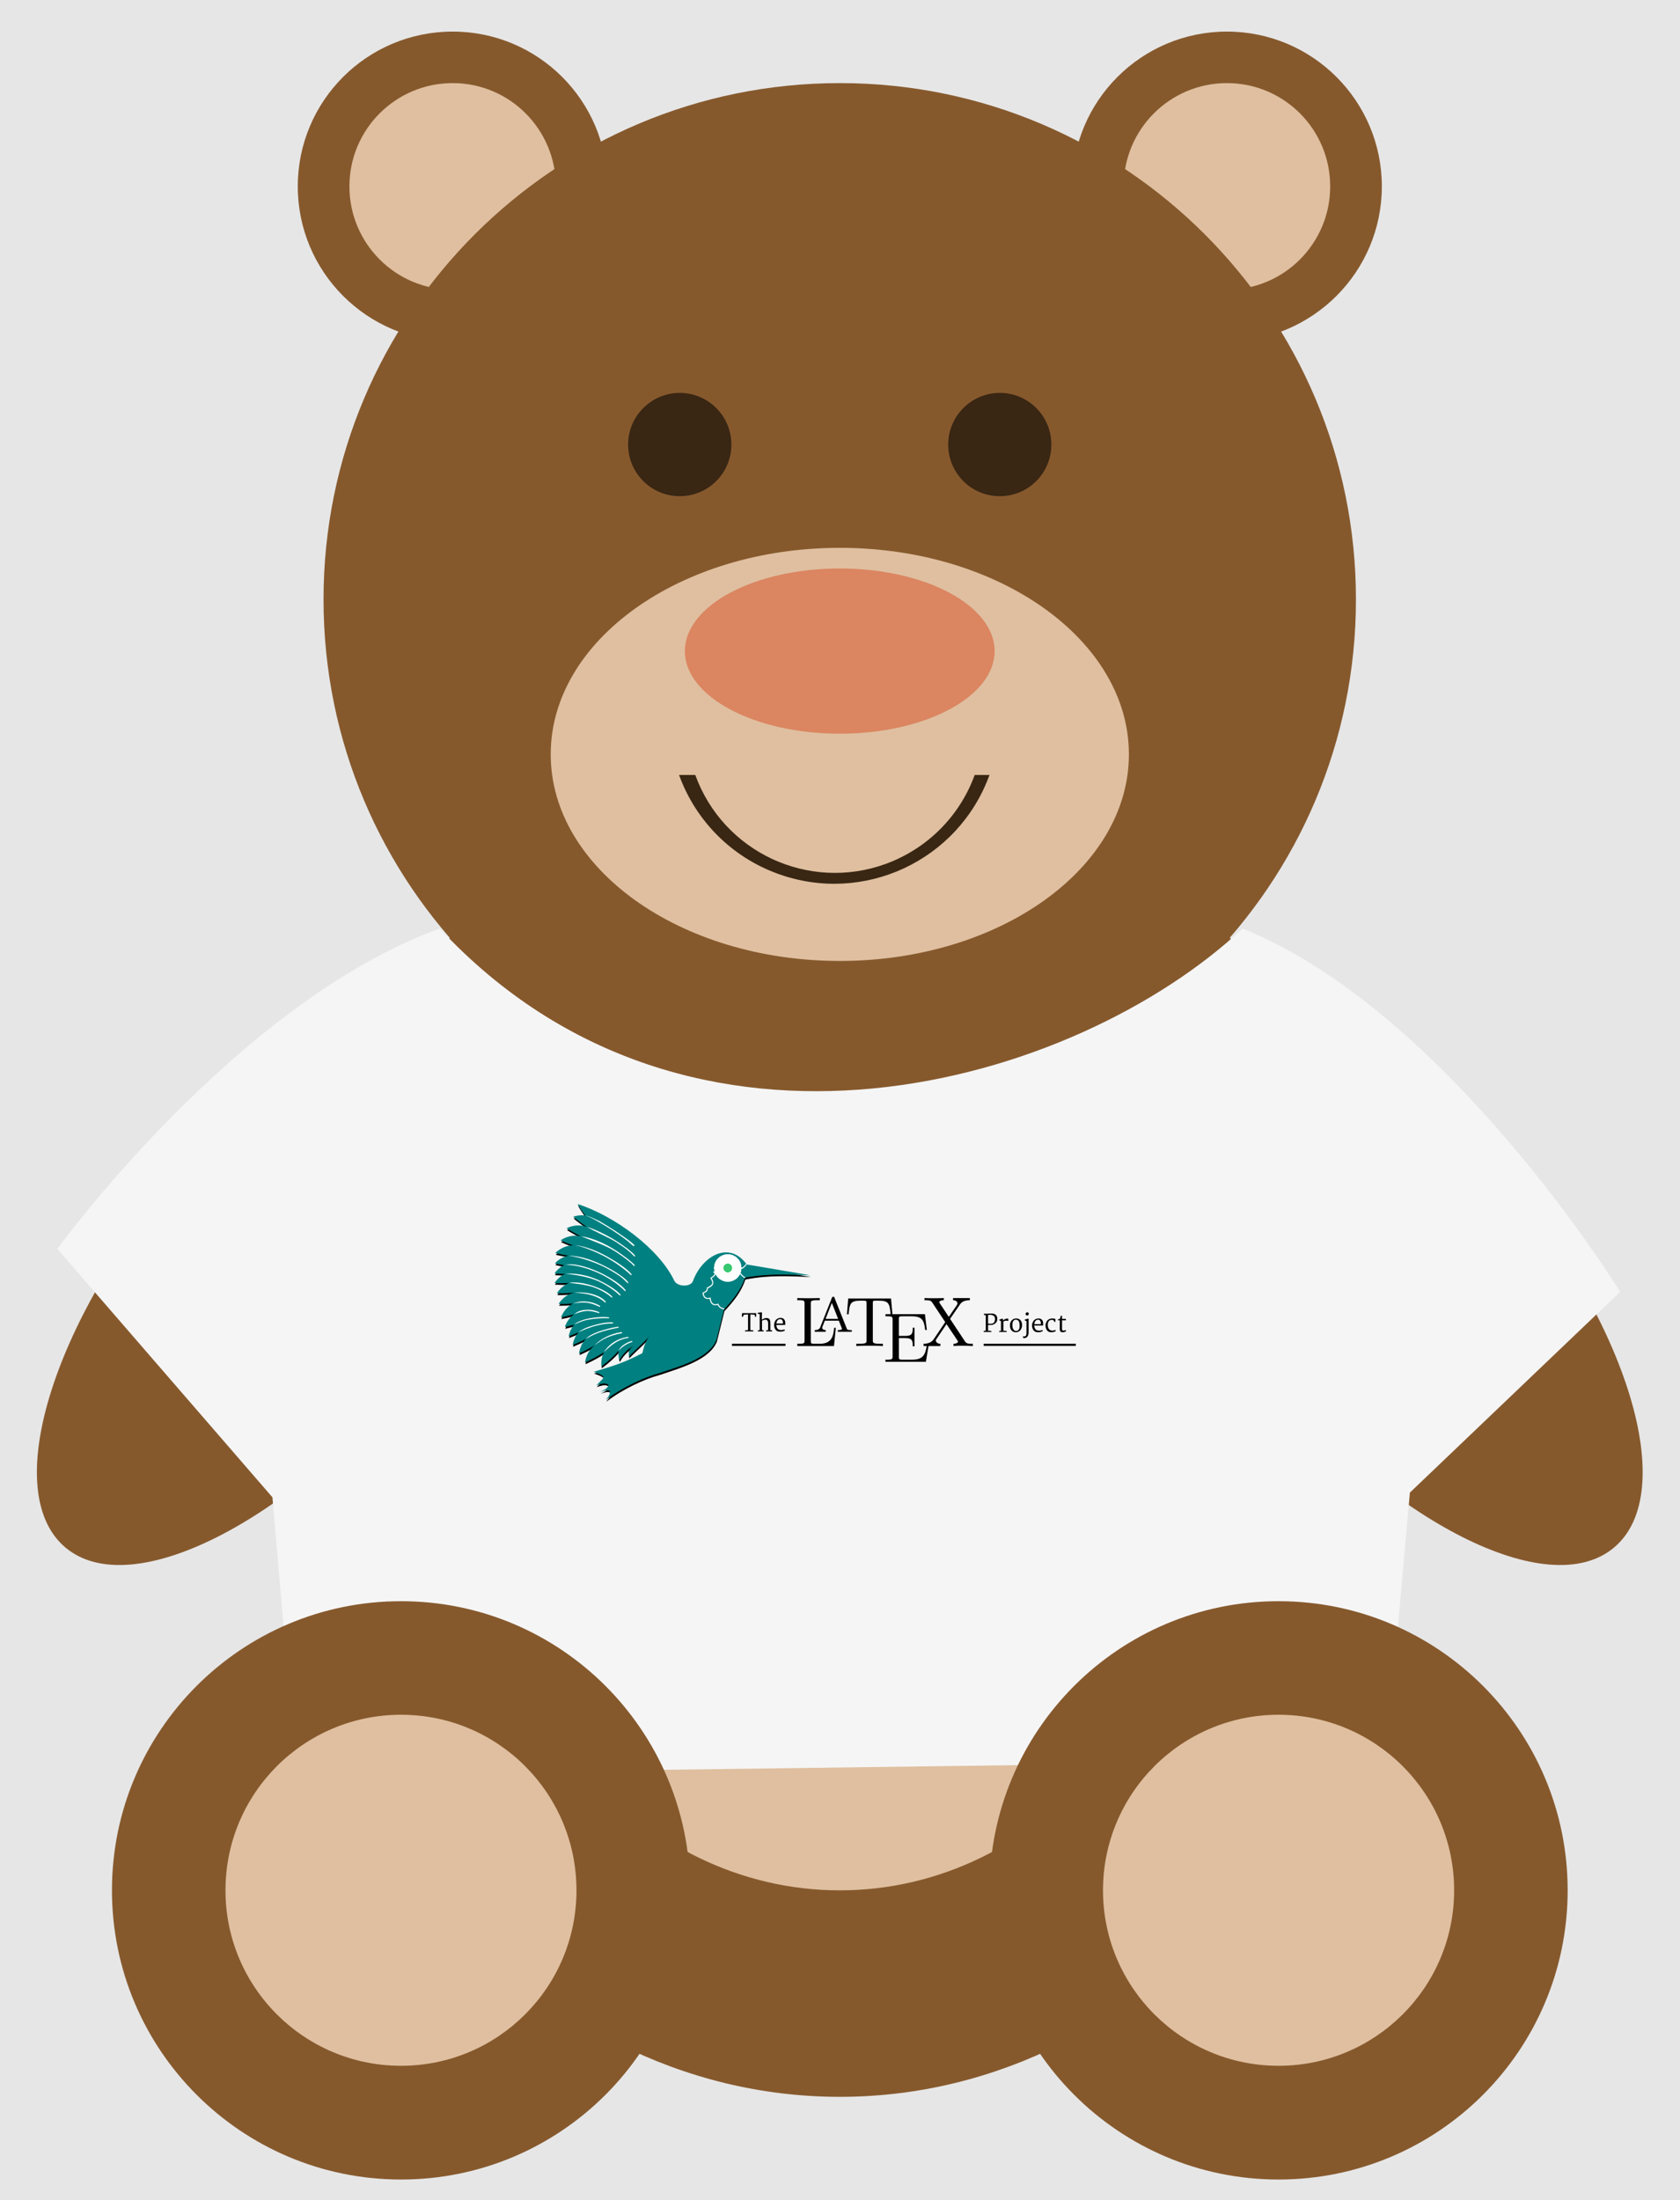 <?xml version="1.0" encoding="UTF-8" standalone="no"?>
<!-- Created with Inkscape (http://www.inkscape.org/) -->

<svg
   xmlns:dc="http://purl.org/dc/elements/1.1/"
   xmlns:cc="http://creativecommons.org/ns#"
   xmlns:rdf="http://www.w3.org/1999/02/22-rdf-syntax-ns#"
   xmlns:svg="http://www.w3.org/2000/svg"
   xmlns="http://www.w3.org/2000/svg"
   xmlns:sodipodi="http://sodipodi.sourceforge.net/DTD/sodipodi-0.dtd"
   xmlns:inkscape="http://www.inkscape.org/namespaces/inkscape"
   version="1.1"
   id="svg2"
   xml:space="preserve"
   width="61.488"
   height="80.504"
   viewBox="0 0 61.488 80.504"
   sodipodi:docname="Latex3_bear.svg"
   inkscape:version="0.92.2 5c3e80d, 2017-08-06"><rect x="0" y="0" width="61.488" height="80.504" fill="#808080" stroke="none"/><defs
     id="defs6" /><sodipodi:namedview
     pagecolor="#ffffff"
     bordercolor="#666666"
     borderopacity="1"
     objecttolerance="10"
     gridtolerance="10"
     guidetolerance="10"
     inkscape:pageopacity="0"
     inkscape:pageshadow="2"
     inkscape:window-width="640"
     inkscape:window-height="480"
     id="namedview4"
     showgrid="false"
     inkscape:zoom="3.7833601"
     inkscape:cx="120.54386"
     inkscape:cy="18.93538"
     inkscape:current-layer="g10" /><g
     id="g10"
     inkscape:groupmode="layer"
     inkscape:label="Latex3_bear"
     transform="matrix(1.333,0,0,-1.333,0,80.504)"><rect
       style="opacity:1;fill:#e6e6e6;fill-opacity:1;fill-rule:evenodd;stroke:none;stroke-width:5.669;stroke-linecap:round;stroke-miterlimit:4;stroke-dasharray:none;stroke-dashoffset:0;stroke-opacity:1"
       id="rect71"
       width="51.363"
       height="63.828"
       x="-1.802"
       y="-62.176"
       transform="scale(1,-1)" /><path
       inkscape:connector-curvature="0"
       id="path14"
       style="fill:#86592d;fill-opacity:1;fill-rule:nonzero;stroke:none"
       d="m 44.316,17.913 c 1.801,1.508 0.403,6.133 -3.121,10.332 -3.519,4.199 -7.836,6.375 -9.633,4.867 -1.8,-1.507 -0.402,-6.136 3.122,-10.332 3.519,-4.199 7.836,-6.379 9.632,-4.867 z" /><path
       inkscape:connector-curvature="0"
       id="path16"
       style="fill:#86592d;fill-opacity:1;fill-rule:nonzero;stroke:none"
       d="M 14.555,33.112 C 12.754,34.62 8.441,32.444 4.918,28.245 1.398,24.046 0,19.421 1.797,17.913 c 1.801,-1.512 6.113,0.668 9.637,4.867 3.523,4.196 4.918,8.825 3.121,10.332 z" /><path
       inkscape:connector-curvature="0"
       id="path18"
       style="fill:#86592d;fill-opacity:1;fill-rule:nonzero;stroke:none"
       d="m 38.648,21.261 c 0,10.176 -6.98,18.426 -15.589,18.426 -8.61,0 -15.59,-8.25 -15.59,-18.426 0,-10.176 6.98,-18.426 15.59,-18.426 8.609,0 15.589,8.25 15.589,18.426 z" /><path
       inkscape:connector-curvature="0"
       id="path20"
       style="fill:#dfbf9f;fill-opacity:1;fill-rule:nonzero;stroke:none"
       d="m 32.98,19.843 c 0,6.262 -4.441,11.34 -9.921,11.34 -5.481,0 -9.922,-5.078 -9.922,-11.34 0,-6.262 4.441,-11.34 9.922,-11.34 5.48,0 9.921,5.078 9.921,11.34 z" /><path
       inkscape:connector-curvature="0"
       id="path22"
       style="fill:#86592d;fill-opacity:1;fill-rule:nonzero;stroke:none"
       d="m 37.941,55.276 c 0,2.348 -1.906,4.25 -4.253,4.25 -2.348,0 -4.25,-1.902 -4.25,-4.25 0,-2.347 1.902,-4.253 4.25,-4.253 2.347,0 4.253,1.906 4.253,4.253 z" /><path
       inkscape:connector-curvature="0"
       id="path24"
       style="fill:#86592d;fill-opacity:1;fill-rule:nonzero;stroke:none"
       d="m 16.68,55.276 c 0,2.348 -1.903,4.25 -4.25,4.25 -2.352,0 -4.254,-1.902 -4.254,-4.25 0,-2.347 1.902,-4.253 4.254,-4.253 2.347,0 4.25,1.906 4.25,4.253 z" /><path
       inkscape:connector-curvature="0"
       id="path26"
       style="fill:#dfbf9f;fill-opacity:1;fill-rule:nonzero;stroke:none"
       d="m 36.523,55.276 c 0,1.567 -1.269,2.836 -2.835,2.836 -1.567,0 -2.836,-1.269 -2.836,-2.836 0,-1.566 1.269,-2.836 2.836,-2.836 1.566,0 2.835,1.27 2.835,2.836 z" /><path
       inkscape:connector-curvature="0"
       id="path28"
       style="fill:#dfbf9f;fill-opacity:1;fill-rule:nonzero;stroke:none"
       d="m 15.262,55.276 c 0,1.567 -1.27,2.836 -2.832,2.836 -1.567,0 -2.836,-1.269 -2.836,-2.836 0,-1.566 1.269,-2.836 2.836,-2.836 1.562,0 2.832,1.27 2.832,2.836 z" /><path
       inkscape:connector-curvature="0"
       id="path30"
       style="fill:#86592d;fill-opacity:1;fill-rule:nonzero;stroke:none"
       d="m 37.23,43.937 c 0,7.828 -6.343,14.175 -14.171,14.175 -7.829,0 -14.176,-6.347 -14.176,-14.175 0,-7.829 6.347,-14.172 14.176,-14.172 7.828,0 14.171,6.343 14.171,14.172 z" /><path
       inkscape:connector-curvature="0"
       id="path32"
       style="fill:#dfbf9f;fill-opacity:1;fill-rule:nonzero;stroke:none"
       d="m 30.996,39.687 c 0,3.128 -3.555,5.668 -7.937,5.668 -4.383,0 -7.938,-2.54 -7.938,-5.668 0,-3.133 3.555,-5.672 7.938,-5.672 4.382,0 7.937,2.539 7.937,5.672 z" /><path
       inkscape:connector-curvature="0"
       id="path34"
       style="fill:#db8561;fill-opacity:1;fill-rule:nonzero;stroke:none"
       d="m 27.309,42.519 c 0,1.254 -1.903,2.269 -4.25,2.269 -2.348,0 -4.254,-1.015 -4.254,-2.269 0,-1.25 1.906,-2.266 4.254,-2.266 2.347,0 4.25,1.016 4.25,2.266 z" /><path
       inkscape:connector-curvature="0"
       id="path36"
       style="fill:#392613;fill-opacity:1;fill-rule:nonzero;stroke:none"
       d="m 20.082,48.19 c 0,0.782 -0.637,1.418 -1.418,1.418 -0.781,0 -1.418,-0.636 -1.418,-1.418 0,-0.785 0.637,-1.417 1.418,-1.417 0.781,0 1.418,0.632 1.418,1.417 z" /><path
       inkscape:connector-curvature="0"
       id="path38"
       style="fill:#392613;fill-opacity:1;fill-rule:nonzero;stroke:none"
       d="m 28.867,48.19 c 0,0.782 -0.633,1.418 -1.414,1.418 -0.785,0 -1.418,-0.636 -1.418,-1.418 0,-0.785 0.633,-1.417 1.418,-1.417 0.781,0 1.414,0.632 1.414,1.417 z" /><path
       inkscape:connector-curvature="0"
       id="path40"
       style="fill:#392613;fill-opacity:1;fill-rule:nonzero;stroke:none"
       d="m 27.168,39.12 c -0.856,-2.355 -3.461,-3.57 -5.813,-2.711 -1.261,0.457 -2.253,1.449 -2.71,2.711 h 0.445 c 0.769,-2.121 3.113,-3.211 5.23,-2.441 1.133,0.414 2.028,1.304 2.442,2.441 z" /><path
       inkscape:connector-curvature="0"
       id="path42"
       style="fill:#f5f5f5;fill-opacity:1;fill-rule:evenodd;stroke:none"
       d="m 7.48,19.292 -5.906,6.82 c 0,0 4.899,6.758 10.5,8.793 6.91,-7.414 17.461,-4.293 22.043,0 5.633,-2.269 10.367,-9.972 10.367,-9.972 L 38.711,19.421 38.055,12.073 8.137,11.679 Z" /><path
       inkscape:connector-curvature="0"
       id="path44"
       style="fill:#86592d;fill-opacity:1;fill-rule:nonzero;stroke:none"
       d="m 43.043,8.503 c 0,4.383 -3.555,7.937 -7.938,7.937 -4.382,0 -7.937,-3.554 -7.937,-7.937 0,-4.383 3.555,-7.938 7.937,-7.938 4.383,0 7.938,3.555 7.938,7.938 z" /><path
       inkscape:connector-curvature="0"
       id="path46"
       style="fill:#86592d;fill-opacity:1;fill-rule:nonzero;stroke:none"
       d="m 18.949,8.503 c 0,4.383 -3.554,7.937 -7.937,7.937 -4.383,0 -7.938,-3.554 -7.938,-7.937 0,-4.383 3.555,-7.938 7.938,-7.938 4.383,0 7.937,3.555 7.937,7.938 z" /><path
       inkscape:connector-curvature="0"
       id="path48"
       style="fill:#dfbf9f;fill-opacity:1;fill-rule:nonzero;stroke:none"
       d="m 39.926,8.503 c 0,2.664 -2.16,4.82 -4.821,4.82 -2.66,0 -4.82,-2.156 -4.82,-4.82 0,-2.66 2.16,-4.816 4.82,-4.816 2.661,0 4.821,2.156 4.821,4.816 z" /><path
       inkscape:connector-curvature="0"
       id="path50"
       style="fill:#dfbf9f;fill-opacity:1;fill-rule:nonzero;stroke:none"
       d="m 15.828,8.503 c 0,2.664 -2.156,4.82 -4.816,4.82 -2.664,0 -4.821,-2.156 -4.821,-4.82 0,-2.66 2.157,-4.816 4.821,-4.816 2.66,0 4.816,2.156 4.816,4.816 z" /><path
       inkscape:connector-curvature="0"
       id="path52"
       style="fill:#000000;fill-opacity:1;fill-rule:nonzero;stroke:none"
       d="m 27.008,23.858 0.058,0.008 v 0.426 l -0.05,0.004 v 0.035 h 0.082 c 0.007,0 0.011,0 0.023,0 0.008,0 0.016,0.004 0.027,0.004 0.012,0 0.02,0 0.032,0 0.011,0 0.023,0 0.035,0 0.023,0 0.047,0 0.066,-0.004 0.024,-0.008 0.039,-0.016 0.055,-0.027 0.016,-0.012 0.027,-0.028 0.035,-0.047 0.008,-0.016 0.012,-0.043 0.012,-0.07 0,-0.02 -0.004,-0.036 -0.008,-0.051 -0.004,-0.012 -0.012,-0.028 -0.02,-0.039 -0.007,-0.012 -0.019,-0.024 -0.031,-0.032 -0.012,-0.011 -0.023,-0.019 -0.039,-0.023 -0.012,-0.008 -0.027,-0.012 -0.043,-0.016 -0.015,-0.003 -0.031,-0.003 -0.047,-0.003 -0.015,0 -0.027,0 -0.039,0 -0.011,0 -0.019,0 -0.027,0 v -0.157 l 0.09,-0.008 v -0.027 h -0.211 v 0.027 m 0.121,0.2 c 0.016,0 0.023,0 0.035,-0.004 0.012,0 0.02,0 0.031,0 0.012,0 0.02,0.004 0.032,0.004 0.007,0 0.019,0.004 0.027,0.007 0.012,0.004 0.019,0.008 0.027,0.012 0.008,0.008 0.012,0.016 0.02,0.028 0.004,0.007 0.011,0.019 0.011,0.031 0.004,0.015 0.008,0.031 0.008,0.051 0,0.039 -0.011,0.066 -0.035,0.086 -0.023,0.019 -0.055,0.027 -0.094,0.027 -0.011,0 -0.023,0 -0.031,0 -0.012,0 -0.019,-0.004 -0.031,-0.004 v -0.238" /><path
       inkscape:connector-curvature="0"
       id="path54"
       style="fill:#000000;fill-opacity:1;fill-rule:nonzero;stroke:none"
       d="m 27.434,23.858 0.05,0.004 v 0.266 l -0.043,0.023 v 0.02 l 0.086,0.027 0.012,-0.008 v -0.046 c 0.008,0.004 0.012,0.011 0.02,0.015 0.007,0.008 0.019,0.016 0.027,0.02 0.012,0.004 0.023,0.011 0.035,0.015 0.012,0 0.02,0.004 0.031,0.004 0.008,0 0.012,0 0.02,0 0.004,0 0.008,0 0.012,-0.004 v -0.066 c -0.004,0.004 -0.008,0.004 -0.012,0.004 -0.004,0.004 -0.008,0.004 -0.012,0.004 -0.004,0.004 -0.008,0.004 -0.015,0.004 -0.004,0 -0.012,0 -0.02,0 -0.016,0 -0.031,0 -0.043,-0.008 -0.012,-0.004 -0.023,-0.008 -0.031,-0.016 v -0.25 l 0.09,-0.008 v -0.027 h -0.207 v 0.027" /><path
       inkscape:connector-curvature="0"
       id="path56"
       style="fill:#000000;fill-opacity:1;fill-rule:nonzero;stroke:none"
       d="m 27.73,24.019 c 0,0.027 0.004,0.054 0.016,0.078 0.008,0.019 0.02,0.039 0.035,0.054 0.016,0.016 0.035,0.032 0.055,0.039 0.023,0.008 0.043,0.012 0.066,0.012 0.028,0 0.051,-0.004 0.071,-0.015 0.019,-0.008 0.039,-0.024 0.05,-0.039 0.012,-0.016 0.024,-0.036 0.032,-0.059 0.004,-0.024 0.007,-0.047 0.007,-0.074 0,-0.028 -0.003,-0.055 -0.015,-0.078 -0.008,-0.024 -0.02,-0.043 -0.035,-0.063 -0.016,-0.016 -0.032,-0.027 -0.055,-0.039 -0.019,-0.008 -0.039,-0.012 -0.062,-0.012 -0.032,0 -0.055,0.004 -0.079,0.016 -0.019,0.012 -0.035,0.023 -0.05,0.043 -0.012,0.019 -0.024,0.039 -0.028,0.062 -0.008,0.024 -0.008,0.047 -0.008,0.075 m 0.165,-0.161 c 0.019,0 0.035,0.004 0.046,0.008 0.016,0.008 0.024,0.02 0.032,0.032 0.007,0.011 0.015,0.027 0.019,0.046 0,0.02 0.004,0.043 0.004,0.067 0,0.023 -0.004,0.043 -0.008,0.062 0,0.02 -0.008,0.035 -0.015,0.051 -0.008,0.012 -0.02,0.024 -0.032,0.031 -0.011,0.008 -0.027,0.012 -0.043,0.012 -0.019,0 -0.035,0 -0.046,-0.008 -0.012,-0.008 -0.024,-0.015 -0.032,-0.031 -0.008,-0.012 -0.015,-0.027 -0.019,-0.043 -0.004,-0.02 -0.004,-0.039 -0.004,-0.062 0,-0.024 0,-0.043 0.004,-0.063 0.004,-0.02 0.011,-0.035 0.019,-0.051 0.008,-0.015 0.02,-0.027 0.032,-0.035 0.011,-0.012 0.027,-0.016 0.043,-0.016" /><path
       inkscape:connector-curvature="0"
       id="path58"
       style="fill:#000000;fill-opacity:1;fill-rule:nonzero;stroke:none"
       d="m 28.199,24.284 c -0.004,0 -0.011,0 -0.015,0.004 -0.004,0 -0.008,0.004 -0.012,0.008 -0.004,0 -0.008,0.004 -0.012,0.012 0,0.004 0,0.007 0,0.015 0,0.008 0,0.012 0.004,0.02 0,0.004 0.004,0.012 0.012,0.015 0.004,0.004 0.008,0.008 0.015,0.008 0.004,0.004 0.008,0.004 0.016,0.004 0.016,0 0.023,-0.004 0.031,-0.012 0.008,-0.007 0.008,-0.015 0.008,-0.027 0,-0.008 0,-0.016 -0.004,-0.019 0,-0.008 -0.004,-0.012 -0.008,-0.016 -0.007,-0.004 -0.011,-0.008 -0.015,-0.008 -0.008,-0.004 -0.012,-0.004 -0.02,-0.004 m -0.015,-0.156 -0.047,0.023 v 0.02 l 0.093,0.027 0.012,-0.008 v -0.367 c 0,-0.023 0,-0.047 -0.008,-0.066 -0.004,-0.02 -0.011,-0.035 -0.023,-0.051 -0.008,-0.012 -0.023,-0.023 -0.035,-0.031 -0.016,-0.008 -0.031,-0.012 -0.051,-0.012 0,0 -0.004,0 -0.008,0 -0.004,0 -0.008,0 -0.012,0 -0.003,0.004 -0.003,0.004 -0.007,0.004 -0.004,0 -0.004,0 -0.008,0 v 0.047 c 0.004,0 0.004,-0.004 0.008,-0.004 0.004,0 0.007,0 0.011,0 0.004,0 0.008,0 0.008,0 0.004,0 0.008,0 0.008,0 0.012,0 0.02,0 0.027,0.004 0.008,0.004 0.016,0.012 0.02,0.023 0.004,0.008 0.008,0.02 0.008,0.036 0.004,0.015 0.004,0.035 0.004,0.058 v 0.297" /><path
       inkscape:connector-curvature="0"
       id="path60"
       style="fill:#000000;fill-opacity:1;fill-rule:nonzero;stroke:none"
       d="m 28.336,24.011 c 0,0.027 0.004,0.051 0.016,0.074 0.007,0.023 0.019,0.043 0.035,0.063 0.015,0.015 0.035,0.027 0.054,0.039 0.024,0.007 0.047,0.015 0.075,0.015 0.019,0 0.035,-0.004 0.05,-0.008 0.016,-0.007 0.028,-0.015 0.039,-0.027 0.012,-0.012 0.02,-0.023 0.028,-0.043 0.004,-0.016 0.008,-0.035 0.008,-0.055 0.004,-0.015 0,-0.027 0,-0.035 0,-0.011 0,-0.019 -0.004,-0.027 h -0.239 c 0,-0.004 0,-0.004 0,-0.004 0,0 0,-0.004 0,-0.004 0,-0.027 0.008,-0.047 0.016,-0.066 0.008,-0.016 0.016,-0.028 0.027,-0.039 0.012,-0.012 0.028,-0.016 0.039,-0.02 0.016,-0.004 0.032,-0.008 0.043,-0.008 0.008,0 0.02,0 0.028,0 0.008,0.004 0.019,0.004 0.027,0.004 0.008,0.004 0.016,0.008 0.024,0.008 0.007,0.004 0.015,0.004 0.019,0.008 l 0.012,-0.028 c -0.008,-0.003 -0.016,-0.011 -0.028,-0.015 -0.007,-0.004 -0.019,-0.008 -0.031,-0.012 -0.012,-0.004 -0.023,-0.004 -0.035,-0.008 -0.016,0 -0.027,0 -0.039,0 -0.027,0 -0.051,0.004 -0.07,0.012 -0.02,0.008 -0.035,0.023 -0.051,0.039 -0.012,0.016 -0.024,0.035 -0.031,0.059 -0.008,0.023 -0.012,0.047 -0.012,0.078 m 0.242,0.035 c 0,0.008 0,0.019 0,0.031 0,0.012 -0.004,0.024 -0.004,0.031 -0.004,0.012 -0.008,0.02 -0.012,0.028 -0.003,0.008 -0.011,0.015 -0.019,0.019 -0.008,0.004 -0.012,0.008 -0.02,0.008 -0.007,0.004 -0.015,0.004 -0.023,0.004 -0.012,0 -0.023,0 -0.035,-0.008 -0.012,-0.004 -0.024,-0.011 -0.031,-0.019 -0.008,-0.012 -0.016,-0.024 -0.024,-0.039 -0.004,-0.016 -0.008,-0.036 -0.012,-0.055 h 0.18" /><path
       inkscape:connector-curvature="0"
       id="path62"
       style="fill:#000000;fill-opacity:1;fill-rule:nonzero;stroke:none"
       d="m 28.707,24.003 c 0,0.031 0.004,0.059 0.016,0.082 0.007,0.023 0.019,0.043 0.035,0.063 0.015,0.015 0.035,0.027 0.058,0.039 0.02,0.007 0.043,0.011 0.067,0.015 0.012,0 0.019,0 0.027,0 0.012,-0.004 0.02,-0.004 0.028,-0.004 0.007,0 0.015,-0.004 0.023,-0.004 0.008,-0.004 0.012,-0.007 0.016,-0.007 v -0.079 h -0.028 l -0.019,0.04 c -0.004,0.003 -0.008,0.007 -0.012,0.007 -0.004,0.004 -0.008,0.004 -0.012,0.004 -0.008,0.004 -0.011,0.004 -0.015,0.004 -0.004,0 -0.008,0 -0.012,0 -0.016,0 -0.031,-0.004 -0.043,-0.008 C 28.824,24.151 28.812,24.144 28.801,24.132 28.793,24.12 28.785,24.108 28.777,24.089 28.77,24.073 28.77,24.054 28.77,24.03 c 0,-0.027 0,-0.05 0.007,-0.074 0.008,-0.019 0.016,-0.039 0.028,-0.051 0.011,-0.011 0.027,-0.023 0.039,-0.027 0.015,-0.008 0.027,-0.012 0.043,-0.012 0.008,0 0.015,0 0.023,0.004 0.012,0 0.02,0 0.028,0.004 0.007,0 0.015,0.004 0.023,0.004 0.008,0.004 0.012,0.008 0.019,0.008 l 0.008,-0.028 c -0.004,-0.003 -0.011,-0.011 -0.023,-0.015 -0.008,-0.004 -0.02,-0.008 -0.027,-0.012 -0.012,0 -0.024,-0.004 -0.036,-0.004 -0.011,-0.004 -0.027,-0.004 -0.039,-0.004 -0.023,0 -0.047,0.004 -0.066,0.012 -0.02,0.012 -0.035,0.023 -0.047,0.039 -0.016,0.016 -0.023,0.035 -0.031,0.059 -0.008,0.019 -0.012,0.047 -0.012,0.07" /><path
       inkscape:connector-curvature="0"
       id="path64"
       style="fill:#000000;fill-opacity:1;fill-rule:nonzero;stroke:none"
       d="m 29.098,23.913 v 0.121 c 0,0.039 0,0.078 0,0.117 h -0.051 v 0.024 c 0.012,0.004 0.019,0.004 0.023,0.004 0.008,0.004 0.012,0.004 0.016,0.008 0.008,0 0.008,0.003 0.012,0.007 0.004,0 0.007,0.004 0.007,0.012 0.004,0.004 0.004,0.008 0.008,0.016 0,0.008 0.004,0.011 0.004,0.019 0.004,0.008 0.004,0.016 0.008,0.024 0,0.004 0,0.011 0,0.011 H 29.16 V 24.19 h 0.106 V 24.151 H 29.16 v -0.164 c 0,-0.023 0,-0.043 0,-0.058 0,-0.016 0,-0.031 0.004,-0.039 0.004,-0.008 0.008,-0.016 0.012,-0.016 0.004,-0.004 0.012,-0.008 0.019,-0.008 0.008,0 0.012,0.004 0.02,0.004 0.004,0 0.012,0 0.019,0.004 0.004,0 0.012,0.004 0.016,0.004 0.004,0.004 0.008,0.004 0.012,0.004 l 0.011,-0.027 c -0.007,-0.004 -0.011,-0.008 -0.019,-0.012 -0.012,-0.008 -0.02,-0.008 -0.027,-0.012 -0.012,-0.004 -0.02,-0.004 -0.032,-0.008 -0.007,0 -0.015,0 -0.023,0 -0.024,0 -0.043,0.008 -0.055,0.02 -0.012,0.015 -0.019,0.039 -0.019,0.07" /><path
       inkscape:connector-curvature="0"
       id="path66"
       style="fill:#000000;fill-opacity:1;fill-rule:nonzero;stroke:none"
       d="m 22.949,23.944 h -0.047 c -0.019,-0.199 -0.047,-0.437 -0.39,-0.437 h -0.157 c -0.089,0 -0.093,0.012 -0.093,0.078 v 1.027 c 0,0.067 0,0.09 0.183,0.09 h 0.063 v 0.059 c -0.07,-0.004 -0.242,-0.004 -0.324,-0.004 -0.075,0 -0.227,0 -0.293,0.004 v -0.059 h 0.047 c 0.148,0 0.152,-0.019 0.152,-0.09 v -1.015 c 0,-0.071 -0.004,-0.09 -0.152,-0.09 h -0.047 v -0.063 h 1.007 c 0,0 0.051,0.5 0.051,0.5 z" /><path
       inkscape:connector-curvature="0"
       id="path68"
       style="fill:#000000;fill-opacity:1;fill-rule:nonzero;stroke:none"
       d="m 22.914,24.765 c -0.004,0.023 -0.008,0.031 -0.035,0.031 -0.024,0 -0.031,-0.008 -0.039,-0.031 0,0 -0.313,-0.789 -0.313,-0.789 -0.011,-0.036 -0.035,-0.094 -0.156,-0.094 v -0.047 h 0.301 v 0.047 c -0.059,0 -0.098,0.027 -0.098,0.066 0,0.008 0.004,0.012 0.008,0.028 0,0 0.066,0.164 0.066,0.164 h 0.383 c 0,0 0.078,-0.196 0.078,-0.196 0.004,-0.007 0.008,-0.019 0.008,-0.023 0,-0.039 -0.074,-0.039 -0.113,-0.039 v -0.047 h 0.383 v 0.047 h -0.028 c -0.089,0 -0.101,0.012 -0.113,0.051 0,0 -0.332,0.832 -0.332,0.832 z M 22.84,24.628 c 0,0 0.172,-0.438 0.172,-0.438 h -0.344 c 0,0 0.172,0.438 0.172,0.438 z" /><path
       inkscape:connector-curvature="0"
       id="path70"
       style="fill:#000000;fill-opacity:1;fill-rule:nonzero;stroke:none"
       d="m 24.465,24.749 h -1.176 c 0,0 -0.035,-0.434 -0.035,-0.434 h 0.047 c 0.027,0.313 0.054,0.375 0.347,0.375 0.036,0 0.086,0 0.106,-0.003 0.039,-0.004 0.039,-0.028 0.039,-0.071 v -1.015 c 0,-0.067 0,-0.094 -0.203,-0.094 h -0.078 v -0.063 c 0.078,0.008 0.273,0.008 0.363,0.008 0.09,0 0.289,0 0.367,-0.008 v 0.063 h -0.074 c -0.203,0 -0.203,0.027 -0.203,0.094 v 1.015 c 0,0.039 0,0.067 0.031,0.071 0.024,0.003 0.074,0.003 0.113,0.003 0.289,0 0.317,-0.062 0.344,-0.375 h 0.051 c 0,0 -0.039,0.434 -0.039,0.434 z" /><path
       inkscape:connector-curvature="0"
       id="path72"
       style="fill:#000000;fill-opacity:1;fill-rule:nonzero;stroke:none"
       d="M 25.504,23.507 H 25.457 C 25.406,23.21 25.363,23.069 25.031,23.069 h -0.254 c -0.093,0 -0.097,0.016 -0.097,0.079 v 0.515 h 0.172 c 0.187,0 0.21,-0.062 0.21,-0.226 h 0.047 v 0.511 h -0.047 c 0,-0.164 -0.023,-0.226 -0.21,-0.226 H 24.68 v 0.465 c 0,0.062 0.004,0.074 0.097,0.074 h 0.246 c 0.297,0 0.348,-0.106 0.379,-0.375 h 0.047 c 0,0 -0.054,0.433 -0.054,0.433 h -1.083 v -0.058 h 0.043 c 0.149,0 0.153,-0.02 0.153,-0.09 v -1.008 c 0,-0.07 -0.004,-0.094 -0.153,-0.094 h -0.043 v -0.058 h 1.11 c 0,0 0.082,0.496 0.082,0.496 z" /><path
       inkscape:connector-curvature="0"
       id="path74"
       style="fill:#000000;fill-opacity:1;fill-rule:nonzero;stroke:none"
       d="m 26.086,24.19 c 0,0 0.266,0.387 0.266,0.387 0.039,0.063 0.105,0.125 0.277,0.125 v 0.059 h -0.461 v -0.059 c 0.078,0 0.121,-0.043 0.121,-0.086 0,-0.019 -0.004,-0.023 -0.016,-0.047 0,0 -0.222,-0.324 -0.222,-0.324 0,0 -0.246,0.371 -0.246,0.371 -0.004,0.008 -0.016,0.024 -0.016,0.032 0,0.023 0.043,0.054 0.125,0.054 v 0.059 c -0.066,-0.004 -0.207,-0.004 -0.281,-0.004 -0.059,0 -0.18,0 -0.25,0.004 v -0.059 h 0.035 c 0.105,0 0.144,-0.012 0.18,-0.066 0,0 0.355,-0.535 0.355,-0.535 0,0 -0.316,-0.469 -0.316,-0.469 -0.028,-0.035 -0.086,-0.125 -0.278,-0.125 v -0.063 h 0.461 v 0.063 c -0.09,0 -0.125,0.055 -0.125,0.09 0,0.015 0.008,0.023 0.02,0.043 0,0 0.273,0.406 0.273,0.406 0,0 0.309,-0.461 0.309,-0.461 0.004,-0.008 0.008,-0.016 0.008,-0.02 0,-0.023 -0.043,-0.058 -0.125,-0.058 v -0.063 c 0.066,0.008 0.207,0.008 0.281,0.008 0.078,0 0.168,-0.004 0.25,-0.008 v 0.063 h -0.035 c -0.102,0 -0.145,0.008 -0.184,0.07 0,0 -0.406,0.613 -0.406,0.613 z" /><path
       inkscape:connector-curvature="0"
       id="path76"
       style="fill:#000000;fill-opacity:1;fill-rule:nonzero;stroke:none"
       d="m 20.457,23.874 0.082,0.008 v 0.43 l -0.117,-0.008 -0.024,-0.055 h -0.031 l 0.008,0.098 h 0.387 v -0.098 l -0.028,-0.004 -0.015,0.059 -0.117,0.008 v -0.43 l 0.082,-0.008 v -0.027 h -0.227 v 0.027" /><path
       inkscape:connector-curvature="0"
       id="path78"
       style="fill:#000000;fill-opacity:1;fill-rule:nonzero;stroke:none"
       d="m 20.809,23.874 0.05,0.008 v 0.437 l -0.054,0.012 v 0.027 l 0.101,0.012 0.016,-0.008 -0.004,-0.14 v -0.059 c 0.012,0.008 0.02,0.016 0.031,0.024 0.012,0.003 0.024,0.011 0.035,0.015 0.012,0.004 0.02,0.008 0.032,0.008 0.011,0.004 0.019,0.004 0.027,0.004 0.023,0 0.043,-0.004 0.055,-0.012 0.015,-0.004 0.027,-0.015 0.035,-0.031 0.008,-0.012 0.012,-0.031 0.015,-0.051 0.004,-0.023 0.004,-0.047 0.004,-0.078 v -0.16 l 0.047,-0.008 v -0.027 h -0.164 v 0.027 l 0.055,0.008 v 0.133 c 0,0.023 0,0.047 0,0.066 -0.004,0.02 -0.004,0.035 -0.012,0.047 -0.004,0.012 -0.012,0.023 -0.019,0.027 -0.012,0.008 -0.028,0.012 -0.043,0.012 -0.008,0 -0.016,0 -0.024,0 -0.008,-0.004 -0.015,-0.004 -0.023,-0.008 -0.008,0 -0.016,-0.004 -0.024,-0.008 -0.007,-0.003 -0.015,-0.007 -0.023,-0.011 v -0.258 l 0.047,-0.008 v -0.027 h -0.16 v 0.027" /><path
       inkscape:connector-curvature="0"
       id="path80"
       style="fill:#000000;fill-opacity:1;fill-rule:nonzero;stroke:none"
       d="m 21.254,24.026 c 0,0.028 0.008,0.051 0.016,0.075 0.007,0.023 0.019,0.043 0.035,0.062 0.015,0.016 0.035,0.031 0.058,0.039 0.02,0.012 0.043,0.016 0.071,0.016 0.019,0 0.035,-0.004 0.05,-0.008 0.016,-0.008 0.032,-0.016 0.039,-0.027 0.012,-0.012 0.02,-0.024 0.028,-0.043 0.004,-0.016 0.008,-0.035 0.011,-0.055 0,-0.016 0,-0.027 -0.003,-0.035 0,-0.012 0,-0.02 0,-0.027 h -0.243 v -0.004 c 0,0 0,-0.004 0,-0.004 0.004,-0.028 0.008,-0.047 0.016,-0.067 0.008,-0.015 0.016,-0.027 0.027,-0.039 0.012,-0.011 0.028,-0.015 0.043,-0.019 0.012,-0.004 0.028,-0.008 0.039,-0.008 0.012,0 0.02,0 0.028,0 0.011,0.004 0.019,0.004 0.027,0.008 0.008,0 0.016,0.004 0.024,0.004 0.007,0.004 0.015,0.004 0.019,0.007 l 0.012,-0.027 c -0.008,-0.004 -0.016,-0.012 -0.024,-0.016 -0.011,-0.003 -0.023,-0.007 -0.035,-0.011 -0.012,-0.004 -0.023,-0.004 -0.035,-0.008 -0.016,0 -0.027,0 -0.039,0 -0.027,0 -0.051,0.004 -0.07,0.012 -0.02,0.007 -0.036,0.023 -0.051,0.039 -0.012,0.015 -0.024,0.035 -0.031,0.058 -0.008,0.024 -0.012,0.047 -0.012,0.078 m 0.242,0.036 c 0,0.007 0,0.019 0,0.031 0,0.012 -0.004,0.023 -0.004,0.031 -0.004,0.012 -0.008,0.02 -0.012,0.027 -0.003,0.008 -0.011,0.016 -0.019,0.02 -0.004,0.004 -0.012,0.008 -0.02,0.008 -0.007,0.004 -0.015,0.004 -0.023,0.004 -0.012,0 -0.023,0 -0.035,-0.008 -0.012,-0.004 -0.024,-0.012 -0.031,-0.02 -0.008,-0.011 -0.016,-0.023 -0.024,-0.039 -0.004,-0.015 -0.008,-0.035 -0.012,-0.054 h 0.18" /><path
       inkscape:connector-curvature="0"
       id="path82"
       style="fill:#000000;fill-opacity:1;fill-rule:nonzero;stroke:none"
       d="m 20.098,23.507 h 1.469 v -0.059 h -1.469 z" /><path
       inkscape:connector-curvature="0"
       id="path84"
       style="fill:#000000;fill-opacity:1;fill-rule:nonzero;stroke:none"
       d="m 27.008,23.507 h 2.531 v -0.059 h -2.531 z" /><path
       inkscape:connector-curvature="0"
       id="path86"
       style="fill:#000000;fill-opacity:1;fill-rule:nonzero;stroke:none"
       d="m 15.871,27.296 c 0.067,-0.121 0.137,-0.227 0.211,-0.316 l 0.004,-0.004 c -0.035,0.004 -0.07,0.007 -0.106,0.007 -0.07,0 -0.148,-0.011 -0.23,-0.039 0.141,-0.117 0.262,-0.207 0.367,-0.273 0,0 -0.004,0 -0.008,0.004 l 0.008,-0.008 c -0.164,0.055 -0.344,0.059 -0.551,-0.039 0.149,-0.094 0.278,-0.164 0.387,-0.215 -0.004,0 -0.008,0.004 -0.008,0.004 l 0.008,-0.004 c -0.176,0.027 -0.355,0.012 -0.551,-0.117 0.129,-0.059 0.239,-0.102 0.34,-0.133 l 0.004,-0.004 c -0.164,-0.008 -0.328,-0.058 -0.488,-0.211 0.14,-0.031 0.262,-0.054 0.367,-0.07 -0.004,0 -0.008,-0.004 -0.012,-0.004 -0.004,0 -0.008,0 -0.011,0 h 0.003 c -0.121,-0.027 -0.242,-0.09 -0.359,-0.207 0.094,-0.023 0.18,-0.039 0.258,-0.051 -0.094,-0.047 -0.188,-0.117 -0.27,-0.226 0.11,-0.008 0.207,-0.012 0.293,-0.012 -0.105,-0.051 -0.203,-0.125 -0.293,-0.25 0.157,-0.008 0.289,-0.008 0.399,0 0,0 -0.004,-0.004 -0.004,-0.004 -0.008,0 -0.016,0 -0.02,0 l 0.008,-0.004 c -0.117,-0.051 -0.226,-0.137 -0.316,-0.277 0.191,-0.004 0.347,0.008 0.476,0.023 -0.004,0 -0.007,-0.004 -0.011,-0.004 -0.008,0 -0.012,0 -0.016,0 l 0.004,-0.004 c -0.152,-0.043 -0.289,-0.132 -0.406,-0.308 0.156,0 0.285,0.004 0.398,0.015 -0.004,-0.003 -0.004,-0.003 -0.008,-0.003 -0.133,-0.075 -0.25,-0.188 -0.324,-0.379 0.137,0.027 0.254,0.054 0.352,0.082 0,0 -0.004,0 -0.004,-0.004 l 0.008,0.004 c -0.106,-0.078 -0.192,-0.188 -0.25,-0.348 0.093,0.023 0.179,0.043 0.253,0.066 -0.066,-0.082 -0.121,-0.187 -0.148,-0.32 0.102,0.039 0.191,0.074 0.27,0.11 0,0 0,-0.004 0,-0.004 -0.004,0 -0.004,0 -0.008,-0.004 h 0.004 c -0.075,-0.086 -0.129,-0.196 -0.157,-0.34 0.145,0.058 0.262,0.113 0.364,0.168 -0.004,-0.004 -0.008,-0.008 -0.008,-0.008 -0.086,-0.098 -0.152,-0.223 -0.18,-0.391 0.172,0.075 0.305,0.145 0.414,0.211 -0.004,0 -0.004,-0.004 -0.004,-0.004 l 0.008,0.004 c -0.125,-0.105 -0.219,-0.246 -0.254,-0.461 0.235,0.106 0.395,0.196 0.52,0.282 -0.055,-0.11 -0.082,-0.235 -0.071,-0.395 0.227,0.172 0.368,0.309 0.473,0.43 0,0 0,0 0,-0.004 -0.008,-0.078 -0.004,-0.16 0.02,-0.254 0.132,0.227 0.265,0.32 0.398,0.398 -0.168,-0.109 -0.137,-0.195 -0.137,-0.296 0.2,0.21 0.477,0.433 0.563,0.574 -0.113,-0.172 -0.16,-0.336 -0.188,-0.477 -0.586,-0.308 -0.941,-0.39 -1.34,-0.515 0.157,-0.055 0.321,-0.11 0.25,-0.188 l -0.179,-0.184 c 0.117,0.036 0.234,0.086 0.34,0.016 -0.012,-0.094 -0.133,-0.144 -0.235,-0.199 0.18,0.066 0.219,0.051 0.266,0.035 0.027,-0.113 -0.059,-0.176 -0.109,-0.254 0.457,0.352 1.054,0.625 1.476,0.738 0.59,0.2 1.356,0.411 1.563,0.914 l 0.207,0.836 c 0.246,0.262 0.468,0.536 0.574,0.868 0.68,0.132 1.226,0.086 1.801,0.07 -0.055,0.008 -1.746,0.293 -1.746,0.293 -0.497,0.68 -1.235,0.219 -1.481,-0.449 -0.059,-0.172 -0.41,-0.172 -0.512,0 -0.402,0.863 -1.621,1.777 -2.656,2.113 z" /><path
       inkscape:connector-curvature="0"
       id="path88"
       style="fill:#008080;fill-opacity:1;fill-rule:nonzero;stroke:none"
       d="m 15.859,27.343 c 0.067,-0.121 0.141,-0.227 0.215,-0.317 -0.035,0.004 -0.07,0.008 -0.105,0.008 -0.074,0 -0.149,-0.015 -0.231,-0.039 0.145,-0.121 0.266,-0.211 0.375,-0.277 -0.168,0.051 -0.347,0.058 -0.558,-0.039 0.152,-0.098 0.281,-0.168 0.394,-0.219 -0.176,0.031 -0.359,0.016 -0.558,-0.113 0.132,-0.063 0.246,-0.106 0.347,-0.137 -0.164,-0.008 -0.328,-0.059 -0.492,-0.211 0.141,-0.035 0.262,-0.059 0.367,-0.074 -0.129,-0.024 -0.258,-0.086 -0.379,-0.211 0.094,-0.02 0.18,-0.035 0.258,-0.047 -0.097,-0.047 -0.187,-0.117 -0.269,-0.23 0.109,-0.008 0.207,-0.012 0.293,-0.012 -0.106,-0.047 -0.204,-0.125 -0.293,-0.25 0.156,-0.008 0.289,-0.004 0.398,0 -0.121,-0.051 -0.234,-0.137 -0.332,-0.281 0.191,-0.004 0.348,0.004 0.477,0.019 -0.161,-0.043 -0.309,-0.129 -0.43,-0.312 0.156,-0.004 0.285,0.004 0.398,0.011 -0.136,-0.074 -0.254,-0.187 -0.332,-0.382 0.141,0.027 0.258,0.058 0.36,0.085 -0.106,-0.078 -0.196,-0.183 -0.254,-0.347 0.094,0.019 0.18,0.043 0.254,0.062 -0.067,-0.082 -0.121,-0.183 -0.149,-0.32 0.102,0.039 0.192,0.074 0.27,0.113 -0.074,-0.09 -0.133,-0.199 -0.16,-0.351 0.144,0.058 0.261,0.113 0.363,0.168 -0.094,-0.098 -0.16,-0.223 -0.188,-0.399 0.176,0.078 0.313,0.153 0.422,0.219 -0.125,-0.105 -0.222,-0.246 -0.258,-0.465 0.231,0.102 0.395,0.195 0.52,0.281 -0.055,-0.109 -0.082,-0.238 -0.07,-0.394 0.222,0.168 0.367,0.308 0.468,0.43 -0.003,-0.079 0,-0.164 0.024,-0.258 0.16,0.273 0.32,0.355 0.484,0.445 -0.261,-0.133 -0.222,-0.23 -0.222,-0.348 0.199,0.211 0.476,0.438 0.562,0.575 -0.113,-0.172 -0.16,-0.332 -0.191,-0.477 -0.582,-0.309 -0.938,-0.387 -1.336,-0.512 0.156,-0.058 0.32,-0.113 0.25,-0.191 l -0.18,-0.184 c 0.117,0.039 0.234,0.09 0.336,0.02 -0.008,-0.098 -0.129,-0.145 -0.234,-0.199 0.183,0.062 0.222,0.047 0.269,0.035 0.024,-0.117 -0.058,-0.18 -0.113,-0.254 0.461,0.348 1.059,0.625 1.48,0.738 0.59,0.199 1.356,0.406 1.563,0.914 l 0.207,0.832 c 0.246,0.266 0.469,0.539 0.574,0.871 0.68,0.129 1.227,0.082 1.801,0.067 -0.055,0.012 -1.75,0.297 -1.75,0.297 -0.492,0.675 -1.231,0.218 -1.477,-0.453 -0.058,-0.168 -0.41,-0.168 -0.511,0 -0.403,0.867 -1.621,1.777 -2.657,2.113 z" /><path
       inkscape:connector-curvature="0"
       id="path90"
       style="fill:#ffffff;fill-opacity:1;fill-rule:nonzero;stroke:none"
       d="M 19.859,25.577 19.855,25.569 C 19.84,25.538 19.809,25.515 19.766,25.503 19.723,25.487 19.672,25.483 19.609,25.487 H 19.57 l 0.028,-0.027 c 0.015,-0.016 0.019,-0.023 0.019,-0.035 0,-0.008 -0.004,-0.02 -0.015,-0.031 -0.016,-0.024 -0.055,-0.051 -0.09,-0.075 L 19.5,25.308 19.508,25.3 c 0.031,-0.047 0.043,-0.082 0.047,-0.106 0.004,-0.027 -0.004,-0.046 -0.016,-0.062 -0.023,-0.031 -0.078,-0.055 -0.125,-0.082 l -0.008,-0.004 v -0.012 c 0.004,-0.023 -0.004,-0.047 -0.019,-0.066 -0.02,-0.02 -0.047,-0.039 -0.09,-0.055 l -0.008,-0.008 v -0.011 c 0.008,-0.051 0.023,-0.098 0.059,-0.129 0.031,-0.028 0.078,-0.035 0.136,-0.024 0.012,-0.054 0.024,-0.105 0.059,-0.14 0.035,-0.036 0.09,-0.047 0.164,-0.028 0.016,-0.039 0.043,-0.066 0.07,-0.086 0.028,-0.019 0.071,-0.031 0.102,-0.039 l 0.019,0.02 c -0.031,0.012 -0.082,0.027 -0.105,0.043 -0.027,0.019 -0.047,0.043 -0.063,0.082 l -0.003,0.015 -0.016,-0.003 c -0.074,-0.024 -0.117,-0.012 -0.145,0.015 -0.031,0.028 -0.046,0.082 -0.054,0.141 l -0.004,0.015 -0.016,-0.003 c -0.062,-0.016 -0.101,-0.008 -0.125,0.015 -0.023,0.02 -0.039,0.059 -0.047,0.102 0.035,0.019 0.067,0.035 0.09,0.058 0.02,0.024 0.028,0.051 0.024,0.078 0.046,0.024 0.097,0.047 0.128,0.086 0.016,0.024 0.024,0.051 0.02,0.086 0,0.028 -0.016,0.063 -0.043,0.106 0.031,0.023 0.066,0.043 0.086,0.07 0.012,0.016 0.023,0.031 0.023,0.051 0,0.012 -0.011,0.023 -0.015,0.031 0.051,0 0.101,0.004 0.14,0.016 0.043,0.015 0.079,0.039 0.102,0.074 0.063,0 0.129,-0.016 0.195,-0.023 0.071,-0.008 0.141,-0.012 0.207,0.019 l -0.011,0.027 c -0.059,-0.027 -0.121,-0.023 -0.188,-0.015 -0.07,0.008 -0.14,0.023 -0.211,0.023 z" /><g
       transform="matrix(1,0,0,1,0,60.378)"
       id="g92"><path
         inkscape:connector-curvature="0"
         id="path94"
         style="fill:#ffffff;fill-opacity:1;fill-rule:nonzero;stroke:#ffffff;stroke-width:0.496;stroke-linecap:butt;stroke-linejoin:miter;stroke-miterlimit:4;stroke-dasharray:none;stroke-opacity:1"
         d="m 20.109,-34.79 c 0,-0.07 -0.058,-0.128 -0.125,-0.128 -0.07,0 -0.129,0.058 -0.129,0.128 0,0.071 0.059,0.125 0.129,0.125 0.067,0 0.125,-0.054 0.125,-0.125 z" /></g><path
       inkscape:connector-curvature="0"
       id="path96"
       style="fill:#ffffff;fill-opacity:1;fill-rule:nonzero;stroke:none"
       d="m 20.488,25.706 c -0.113,-0.148 -0.144,-0.109 -0.211,-0.133 l -0.011,-0.004 v -0.015 c 0.027,-0.149 0.113,-0.196 0.183,-0.25 l 0.004,0.015 h 0.02 c -0.071,0.055 -0.145,0.102 -0.172,0.227 0.051,0.012 0.097,-0.004 0.203,0.137 z" /><path
       inkscape:connector-curvature="0"
       id="path98"
       style="fill:#ffffff;fill-opacity:1;fill-rule:nonzero;stroke:none"
       d="m 16.113,26.718 c 0.215,-0.133 0.567,-0.274 0.793,-0.414 0.125,-0.082 0.239,-0.16 0.324,-0.227 0.086,-0.07 0.153,-0.14 0.176,-0.164 0.024,-0.023 0.039,-0.012 0.024,0.02 -0.016,0.027 -0.094,0.097 -0.18,0.168 -0.09,0.066 -0.203,0.148 -0.328,0.226 -0.25,0.16 -0.547,0.305 -0.809,0.391 z" /><path
       inkscape:connector-curvature="0"
       id="path100"
       style="fill:#ffffff;fill-opacity:1;fill-rule:nonzero;stroke:none"
       d="m 16.074,27.026 c 0.09,-0.023 0.223,-0.097 0.371,-0.179 0.145,-0.082 0.309,-0.184 0.453,-0.282 0.149,-0.097 0.262,-0.183 0.352,-0.253 0.086,-0.075 0.129,-0.122 0.148,-0.122 0,0 0.004,0 0.008,0 0.004,0 0.008,0.004 0.012,0.008 0.004,0.004 0,0.012 0,0.012 0,0.004 0,0.008 -0.004,0.008 -0.004,0.008 -0.012,0.015 -0.023,0.023 -0.02,0.02 -0.055,0.051 -0.102,0.086 -0.09,0.071 -0.227,0.164 -0.371,0.262 -0.148,0.098 -0.313,0.199 -0.461,0.285 -0.051,0.02 -0.312,0.156 -0.383,0.152 z" /><path
       inkscape:connector-curvature="0"
       id="path102"
       style="fill:#ffffff;fill-opacity:1;fill-rule:nonzero;stroke:none"
       d="m 15.949,26.46 c 0.278,-0.113 0.668,-0.246 0.93,-0.41 0.141,-0.09 0.262,-0.18 0.355,-0.25 0.047,-0.039 0.082,-0.07 0.114,-0.098 0.027,-0.023 0.043,-0.047 0.05,-0.054 0.02,-0.016 0.036,-0.004 0.028,0.015 -0.008,0.016 -0.031,0.035 -0.059,0.063 -0.031,0.027 -0.07,0.058 -0.113,0.097 -0.094,0.071 -0.219,0.164 -0.359,0.254 -0.282,0.18 -0.622,0.336 -0.946,0.383 z" /><path
       inkscape:connector-curvature="0"
       id="path104"
       style="fill:#ffffff;fill-opacity:1;fill-rule:nonzero;stroke:none"
       d="m 15.738,26.21 c 0.215,0 0.657,-0.199 0.844,-0.297 0.305,-0.16 0.582,-0.371 0.734,-0.515 0.016,-0.016 0.039,0 0.02,0.023 -0.141,0.164 -0.434,0.355 -0.738,0.519 -0.305,0.161 -0.621,0.27 -0.86,0.27 z" /><path
       inkscape:connector-curvature="0"
       id="path106"
       style="fill:#ffffff;fill-opacity:1;fill-rule:nonzero;stroke:none"
       d="m 15.613,25.925 c 0.325,-0.047 0.711,-0.176 0.992,-0.317 0.157,-0.082 0.297,-0.168 0.407,-0.242 0.105,-0.078 0.187,-0.16 0.207,-0.183 0.019,-0.024 0.043,-0.024 0.023,0.015 -0.015,0.039 -0.105,0.117 -0.215,0.192 -0.109,0.078 -0.25,0.164 -0.41,0.242 -0.316,0.164 -0.676,0.289 -1.004,0.293 z" /><path
       inkscape:connector-curvature="0"
       id="path108"
       style="fill:#ffffff;fill-opacity:1;fill-rule:nonzero;stroke:none"
       d="m 15.719,25.687 c -0.078,0.007 -0.153,-0.012 -0.223,-0.02 0.285,0.027 0.688,-0.105 0.953,-0.227 0.317,-0.148 0.578,-0.351 0.703,-0.48 0.02,-0.02 0.032,0.004 0.024,0.02 -0.117,0.148 -0.395,0.335 -0.715,0.488 -0.238,0.109 -0.5,0.195 -0.742,0.219 z" /><path
       inkscape:connector-curvature="0"
       id="path110"
       style="fill:#ffffff;fill-opacity:1;fill-rule:nonzero;stroke:none"
       d="m 15.516,25.429 c 0.281,-0.024 0.66,-0.09 0.925,-0.211 0.266,-0.125 0.469,-0.285 0.571,-0.379 0.015,-0.016 0.043,-0.004 0.019,0.023 -0.09,0.106 -0.308,0.254 -0.578,0.383 -0.269,0.125 -0.594,0.207 -0.937,0.184 z" /><path
       inkscape:connector-curvature="0"
       id="path112"
       style="fill:#ffffff;fill-opacity:1;fill-rule:nonzero;stroke:none"
       d="m 15.77,25.19 c -0.059,0.004 -0.086,-0.007 -0.145,-0.015 0.191,-0.008 0.496,-0.059 0.664,-0.113 0.219,-0.079 0.399,-0.192 0.5,-0.282 0.02,-0.015 0.035,0.008 0.02,0.02 -0.094,0.109 -0.289,0.211 -0.508,0.289 -0.168,0.059 -0.352,0.098 -0.531,0.101 z" /><path
       inkscape:connector-curvature="0"
       id="path114"
       style="fill:#ffffff;fill-opacity:1;fill-rule:nonzero;stroke:none"
       d="m 15.762,24.913 c 0.41,-0.027 0.656,-0.098 0.847,-0.269 0.016,-0.012 0.036,0.004 0.02,0.023 -0.191,0.211 -0.578,0.27 -0.867,0.246 z" /><path
       inkscape:connector-curvature="0"
       id="path116"
       style="fill:#ffffff;fill-opacity:1;fill-rule:nonzero;stroke:none"
       d="m 16.078,24.667 c -0.125,0.012 -0.23,-0.016 -0.344,-0.055 0.332,0.055 0.469,0.028 0.723,-0.089 0.027,-0.012 0.027,0.019 0.012,0.027 -0.133,0.078 -0.266,0.109 -0.391,0.117 z" /><path
       inkscape:connector-curvature="0"
       id="path118"
       style="fill:#ffffff;fill-opacity:1;fill-rule:nonzero;stroke:none"
       d="m 16.066,24.437 c -0.117,-0.008 -0.218,-0.051 -0.3,-0.118 0.328,0.125 0.418,0.102 0.672,0.032 0.031,-0.012 0.019,0.023 0.007,0.027 -0.148,0.059 -0.261,0.07 -0.379,0.059 z" /><path
       inkscape:connector-curvature="0"
       id="path120"
       style="fill:#ffffff;fill-opacity:1;fill-rule:nonzero;stroke:none"
       d="m 16.715,24.233 c -0.176,0.02 -0.371,0 -0.543,-0.031 -0.176,-0.035 -0.324,-0.097 -0.406,-0.164 0.285,0.121 0.339,0.121 0.41,0.133 0.172,0.031 0.34,0.043 0.539,0.035 0.015,-0.004 0.015,0.027 0,0.027 z" /><path
       inkscape:connector-curvature="0"
       id="path122"
       style="fill:#ffffff;fill-opacity:1;fill-rule:nonzero;stroke:none"
       d="m 16.816,24.093 c -0.187,0.008 -0.386,-0.039 -0.554,-0.09 -0.168,-0.047 -0.297,-0.113 -0.379,-0.18 0.168,0.078 0.324,0.133 0.387,0.153 0.168,0.047 0.335,0.089 0.55,0.086 0.016,0 0.028,0.031 -0.004,0.031 z" /><path
       inkscape:connector-curvature="0"
       id="path124"
       style="fill:#ffffff;fill-opacity:1;fill-rule:nonzero;stroke:none"
       d="m 16.973,23.976 c -0.18,-0.028 -0.368,-0.078 -0.532,-0.133 -0.16,-0.059 -0.277,-0.121 -0.355,-0.203 0.195,0.113 0.301,0.152 0.367,0.175 0.16,0.055 0.309,0.09 0.524,0.133 0.027,0.004 0.003,0.028 -0.004,0.028 z" /><path
       inkscape:connector-curvature="0"
       id="path126"
       style="fill:#ffffff;fill-opacity:1;fill-rule:nonzero;stroke:none"
       d="m 17.062,23.827 c -0.359,-0.058 -0.589,-0.211 -0.738,-0.363 0.231,0.172 0.387,0.262 0.746,0.332 0.02,0.008 0.016,0.035 -0.008,0.031 z" /><path
       inkscape:connector-curvature="0"
       id="path128"
       style="fill:#ffffff;fill-opacity:1;fill-rule:nonzero;stroke:none"
       d="m 17.238,23.694 c -0.363,-0.054 -0.57,-0.273 -0.656,-0.418 0.227,0.227 0.406,0.352 0.66,0.391 0.028,0.004 0.02,0.031 -0.004,0.027 z" /><path
       inkscape:connector-curvature="0"
       id="path130"
       style="fill:#ffffff;fill-opacity:1;fill-rule:nonzero;stroke:none"
       d="m 17.348,23.581 c -0.059,-0.008 -0.133,-0.047 -0.207,-0.09 -0.071,-0.047 -0.125,-0.101 -0.161,-0.176 0.09,0.09 0.125,0.114 0.176,0.149 0.071,0.043 0.141,0.074 0.196,0.09 0.027,0.008 0.007,0.031 -0.004,0.027 z" /><g
       transform="matrix(1,0,0,1,0,60.378)"
       id="g132"><path
         inkscape:connector-curvature="0"
         id="path134"
         style="fill:#ffffff;fill-opacity:1;fill-rule:nonzero;stroke:#ffffff;stroke-width:0.496;stroke-linecap:butt;stroke-linejoin:miter;stroke-miterlimit:4;stroke-dasharray:none;stroke-opacity:1"
         d="m 20.109,-34.79 c 0,-0.07 -0.058,-0.128 -0.125,-0.128 -0.07,0 -0.129,0.058 -0.129,0.128 0,0.071 0.059,0.125 0.129,0.125 0.067,0 0.125,-0.054 0.125,-0.125 z" /></g><g
       transform="matrix(1,0,0,1,0,60.378)"
       id="g136"><path
         inkscape:connector-curvature="0"
         id="path138"
         style="fill:#37c871;fill-opacity:1;fill-rule:nonzero;stroke:#ffffff;stroke-width:0.496;stroke-linecap:butt;stroke-linejoin:miter;stroke-miterlimit:4;stroke-dasharray:none;stroke-opacity:1"
         d="m 20.109,-34.79 c 0,-0.07 -0.058,-0.128 -0.125,-0.128 -0.07,0 -0.129,0.058 -0.129,0.128 0,0.071 0.059,0.125 0.129,0.125 0.067,0 0.125,-0.054 0.125,-0.125 z" /></g></g></svg>